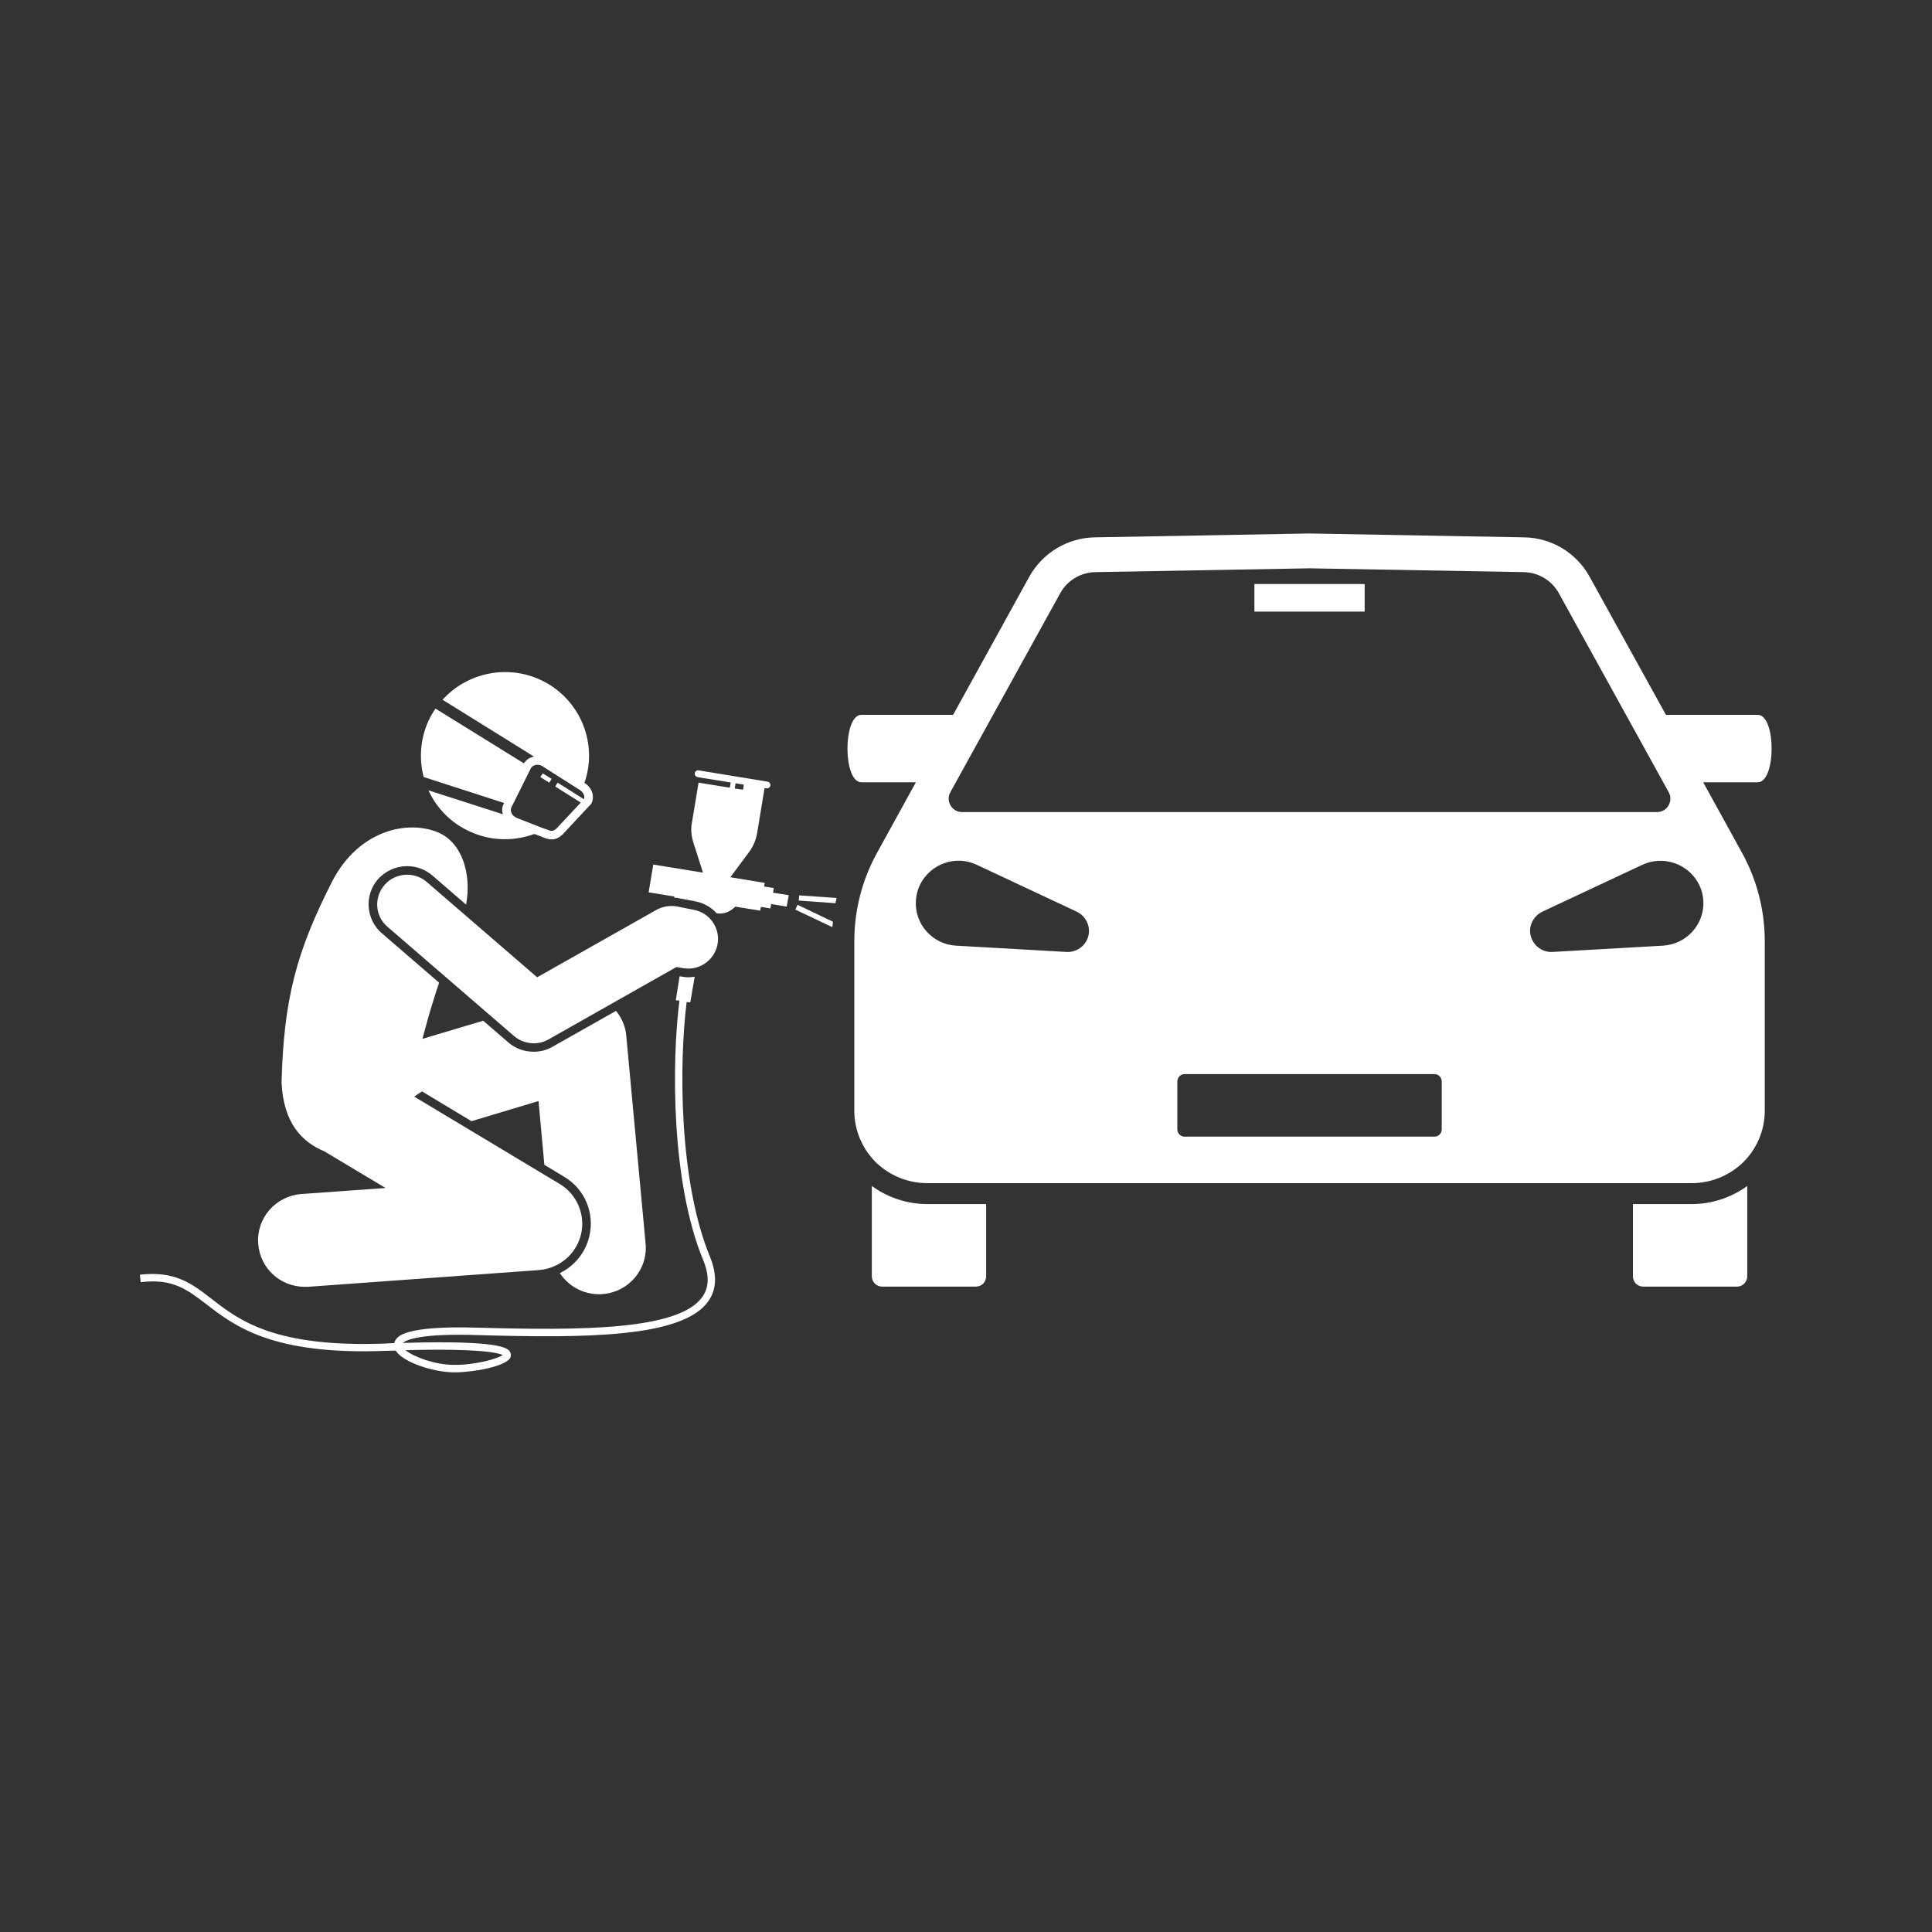 <svg xmlns="http://www.w3.org/2000/svg" xmlns:xlink="http://www.w3.org/1999/xlink" width="50" zoomAndPan="magnify" viewBox="0 0 37.5 37.5" height="50" preserveAspectRatio="xMidYMid meet" version="1.0"><rect x="0" y="0" width="37.5" height="37.5" fill="#333333" stroke="none"/><defs><clipPath id="8f867046ab"><path d="M 16 10.355 L 34.508 10.355 L 34.508 23 L 16 23 Z M 16 10.355 " clip-rule="nonzero"/></clipPath><clipPath id="16d2cb0cb1"><path d="M 2.684 18 L 14 18 L 14 26.637 L 2.684 26.637 Z M 2.684 18 " clip-rule="nonzero"/></clipPath></defs><path fill="#FFFFFF" d="M 15.512 17.379 L 15.504 17.48 L 16.215 17.531 C 16.223 17.496 16.23 17.465 16.238 17.43 Z M 15.512 17.379 " fill-opacity="1" fill-rule="nonzero"/><path fill="#FFFFFF" d="M 15.48 17.562 L 15.438 17.656 L 16.156 17.996 C 16.16 17.961 16.164 17.926 16.168 17.891 Z M 15.48 17.562 " fill-opacity="1" fill-rule="nonzero"/><path fill="#FFFFFF" d="M 18 23.371 C 17.609 23.371 17.234 23.246 16.922 23.02 L 16.922 24.773 C 16.922 24.883 17.012 24.973 17.121 24.973 L 18.941 24.973 C 19.055 24.973 19.141 24.883 19.141 24.773 L 19.141 23.371 Z M 18 23.371 " fill-opacity="1" fill-rule="nonzero"/><path fill="#FFFFFF" d="M 32.836 23.371 L 31.695 23.371 L 31.695 24.773 C 31.695 24.883 31.781 24.973 31.895 24.973 L 33.715 24.973 C 33.824 24.973 33.914 24.883 33.914 24.773 L 33.914 23.02 C 33.602 23.246 33.227 23.371 32.836 23.371 Z M 32.836 23.371 " fill-opacity="1" fill-rule="nonzero"/><g clip-path="url(#8f867046ab)"><path fill="#FFFFFF" d="M 16.582 21.559 C 16.582 21.945 16.742 22.316 17.023 22.582 C 17.289 22.828 17.637 22.965 18 22.965 L 32.836 22.965 C 33.199 22.965 33.547 22.828 33.812 22.582 C 34.094 22.316 34.254 21.945 34.254 21.559 L 34.254 18.27 C 34.254 17.668 34.102 17.074 33.809 16.547 L 33.059 15.184 L 34.117 15.184 C 34.477 15.184 34.477 13.875 34.117 13.875 L 32.336 13.875 L 30.852 11.191 C 30.598 10.73 30.113 10.438 29.586 10.43 L 25.418 10.355 L 21.25 10.43 C 20.723 10.438 20.238 10.73 19.98 11.191 L 18.5 13.875 L 16.719 13.875 C 16.359 13.875 16.359 15.184 16.719 15.184 L 17.777 15.184 L 17.027 16.547 C 16.734 17.074 16.582 17.668 16.582 18.27 Z M 27.984 21.918 C 27.984 22 27.922 22.062 27.844 22.062 L 22.992 22.062 C 22.914 22.062 22.852 22 22.852 21.918 L 22.852 20.992 C 22.852 20.914 22.914 20.848 22.992 20.848 L 27.844 20.848 C 27.922 20.848 27.984 20.914 27.984 20.992 Z M 32.984 17.18 C 33.18 17.594 33 18.082 32.586 18.277 C 32.488 18.324 32.383 18.348 32.281 18.355 L 30.137 18.477 C 29.91 18.492 29.715 18.316 29.699 18.09 C 29.691 17.918 29.789 17.766 29.938 17.695 L 31.879 16.785 C 32.293 16.594 32.785 16.77 32.984 17.18 Z M 18.445 15.379 L 20.578 11.516 C 20.715 11.266 20.977 11.109 21.262 11.105 L 25.418 11.031 L 29.574 11.105 C 29.859 11.109 30.121 11.266 30.258 11.516 L 32.391 15.379 C 32.484 15.551 32.359 15.762 32.164 15.762 L 18.672 15.762 C 18.477 15.762 18.352 15.551 18.445 15.379 Z M 17.777 17.484 C 17.801 17.031 18.195 16.684 18.652 16.707 C 18.762 16.715 18.867 16.742 18.957 16.785 L 20.898 17.695 C 21.105 17.793 21.195 18.039 21.098 18.242 C 21.023 18.398 20.863 18.488 20.699 18.477 L 18.555 18.355 C 18.098 18.328 17.75 17.938 17.777 17.484 Z M 17.777 17.484 " fill-opacity="1" fill-rule="nonzero"/></g><path fill="#FFFFFF" d="M 24.348 11.336 L 26.488 11.336 L 26.488 11.871 L 24.348 11.871 Z M 24.348 11.336 " fill-opacity="1" fill-rule="nonzero"/><path fill="#FFFFFF" d="M 5.848 23.176 C 5.348 23.215 4.973 23.645 5.012 24.141 C 5.047 24.617 5.441 24.977 5.914 24.977 C 5.938 24.977 5.957 24.977 5.98 24.977 L 10.461 24.652 C 10.855 24.621 11.184 24.344 11.277 23.961 C 11.367 23.582 11.203 23.184 10.863 22.98 L 8.039 21.285 L 8.191 21.184 L 9.152 21.762 L 10.453 21.371 L 10.566 22.609 L 10.949 22.84 C 11.352 23.078 11.547 23.547 11.438 24 C 11.363 24.316 11.148 24.574 10.867 24.711 C 11.031 24.961 11.312 25.121 11.629 25.121 C 11.656 25.121 11.684 25.121 11.711 25.117 C 12.211 25.07 12.578 24.633 12.531 24.137 L 12.156 20.105 C 12.141 19.926 12.07 19.758 11.957 19.621 L 10.727 20.316 C 10.613 20.383 10.488 20.414 10.359 20.414 C 10.176 20.414 10.004 20.352 9.867 20.234 L 9.379 19.812 L 8.199 20.164 C 8.215 20.102 8.234 20.039 8.25 19.977 C 8.332 19.668 8.426 19.363 8.523 19.074 L 7.41 18.113 C 7.102 17.848 7.066 17.375 7.336 17.066 C 7.48 16.906 7.684 16.812 7.902 16.812 C 8.082 16.812 8.254 16.875 8.391 16.992 L 9.047 17.559 C 9.156 16.969 8.973 16.348 8.492 16.152 C 7.902 15.914 6.965 16.113 6.449 17.105 C 5.75 18.477 5.508 19.398 5.465 21.008 C 5.5 21.801 5.863 22.168 6.297 22.348 L 6.375 22.395 L 7.484 23.059 Z M 5.848 23.176 " fill-opacity="1" fill-rule="nonzero"/><path fill="#FFFFFF" d="M 13.172 17.434 L 13.5 17.496 C 13.66 17.527 13.805 17.609 13.91 17.727 C 14.035 17.746 14.156 17.707 14.246 17.621 L 14.273 17.598 L 14.754 17.676 L 14.77 17.602 L 14.953 17.633 L 14.969 17.547 L 15.27 17.598 L 15.309 17.375 L 15.004 17.328 L 15.02 17.238 L 14.832 17.207 L 14.844 17.137 L 14.176 17.027 L 14.539 16.539 C 14.621 16.43 14.672 16.305 14.695 16.176 L 14.84 15.297 L 14.875 15.301 C 14.91 15.309 14.945 15.285 14.953 15.246 C 14.957 15.211 14.934 15.176 14.898 15.172 L 13.562 14.953 C 13.527 14.945 13.492 14.973 13.484 15.008 C 13.48 15.043 13.504 15.078 13.539 15.082 L 13.574 15.09 L 14.184 15.188 L 14.164 15.289 L 13.559 15.191 L 13.43 15.969 C 13.406 16.098 13.418 16.23 13.461 16.363 L 13.645 16.938 L 12.68 16.781 L 12.59 17.32 L 13.09 17.402 L 13.086 17.422 C 13.117 17.426 13.145 17.426 13.172 17.434 Z M 14.277 15.203 L 14.438 15.23 L 14.422 15.328 L 14.262 15.305 Z M 14.277 15.203 " fill-opacity="1" fill-rule="nonzero"/><g clip-path="url(#16d2cb0cb1)"><path fill="#FFFFFF" d="M 13.355 18.969 C 13.309 18.969 13.262 18.961 13.215 18.953 L 13.191 18.949 L 13.117 19.414 L 13.188 19.422 C 13.035 20.617 13.027 22.949 13.645 24.449 C 13.77 24.746 13.766 24.984 13.633 25.172 C 13.176 25.828 11.23 25.824 9.277 25.77 C 7.852 25.727 7.719 25.941 7.676 26.012 C 7.664 26.031 7.656 26.051 7.652 26.07 C 7.602 26.07 7.547 26.074 7.492 26.078 C 5.336 26.16 4.648 25.633 4.102 25.207 C 3.723 24.914 3.398 24.664 2.715 24.742 L 2.73 24.887 C 3.355 24.812 3.629 25.027 4.012 25.32 C 4.551 25.734 5.285 26.309 7.496 26.219 C 7.559 26.219 7.621 26.215 7.68 26.215 C 7.82 26.441 8.398 26.629 8.793 26.637 C 8.805 26.637 8.812 26.637 8.824 26.637 C 9.195 26.637 9.805 26.523 9.902 26.359 C 9.922 26.32 9.922 26.277 9.898 26.238 C 9.859 26.176 9.758 26.008 7.82 26.066 C 7.895 26 8.184 25.879 9.273 25.914 C 11.348 25.973 13.254 25.969 13.75 25.254 C 13.91 25.027 13.922 24.738 13.781 24.395 C 13.172 22.922 13.18 20.625 13.328 19.449 L 13.398 19.457 L 13.484 18.957 C 13.441 18.965 13.398 18.969 13.355 18.969 Z M 9.758 26.301 C 9.66 26.375 9.207 26.5 8.797 26.492 C 8.449 26.488 8.039 26.344 7.871 26.207 C 9.355 26.168 9.688 26.266 9.758 26.301 Z M 9.758 26.301 " fill-opacity="1" fill-rule="nonzero"/></g><path fill="#FFFFFF" d="M 13.469 17.66 L 13.141 17.594 C 13.004 17.57 12.863 17.594 12.742 17.66 L 10.426 18.969 L 8.281 17.117 C 8.039 16.91 7.672 16.938 7.465 17.176 C 7.254 17.418 7.277 17.781 7.52 17.988 L 9.977 20.109 C 10.086 20.203 10.223 20.25 10.359 20.25 C 10.457 20.25 10.555 20.227 10.645 20.176 L 13.129 18.77 L 13.246 18.789 C 13.559 18.852 13.863 18.648 13.926 18.336 C 13.988 18.023 13.781 17.719 13.469 17.66 Z M 13.469 17.66 " fill-opacity="1" fill-rule="nonzero"/><path fill="#FFFFFF" d="M 9.777 15.602 C 9.742 15.664 9.738 15.734 9.762 15.805 L 8.316 15.34 C 8.461 15.656 8.711 15.934 9.047 16.105 C 9.477 16.328 9.953 16.34 10.371 16.188 L 10.488 16.23 C 10.504 16.238 10.52 16.242 10.535 16.25 C 10.586 16.27 10.641 16.293 10.707 16.293 C 10.77 16.293 10.844 16.27 10.922 16.195 L 11.465 15.613 L 11.48 15.594 C 11.547 15.461 11.492 15.289 11.348 15.199 L 11.344 15.195 C 11.605 14.449 11.281 13.605 10.555 13.227 C 9.879 12.879 9.074 13.047 8.59 13.582 L 10.363 14.684 C 10.355 14.688 10.348 14.688 10.34 14.691 C 10.266 14.711 10.207 14.758 10.168 14.816 L 8.453 13.754 C 8.418 13.805 8.383 13.859 8.352 13.918 C 8.16 14.293 8.125 14.703 8.223 15.082 L 9.785 15.586 Z M 10.383 14.852 C 10.398 14.848 10.414 14.844 10.43 14.844 C 10.469 14.844 10.508 14.855 10.539 14.879 L 11.258 15.336 C 11.324 15.379 11.355 15.453 11.336 15.512 L 11.332 15.512 L 10.824 15.191 L 10.777 15.266 L 11.273 15.578 L 10.805 16.078 C 10.727 16.148 10.691 16.133 10.598 16.094 C 10.578 16.09 10.562 16.082 10.547 16.078 L 10.039 15.879 C 9.988 15.859 9.941 15.82 9.926 15.773 C 9.91 15.738 9.91 15.703 9.926 15.672 L 10.305 14.91 C 10.32 14.883 10.348 14.859 10.383 14.852 Z M 10.383 14.852 " fill-opacity="1" fill-rule="nonzero"/><path fill="#FFFFFF" d="M 10.66 15.191 L 10.684 15.156 L 10.707 15.117 L 10.535 15.012 L 10.488 15.082 Z M 10.66 15.191 " fill-opacity="1" fill-rule="nonzero"/></svg>